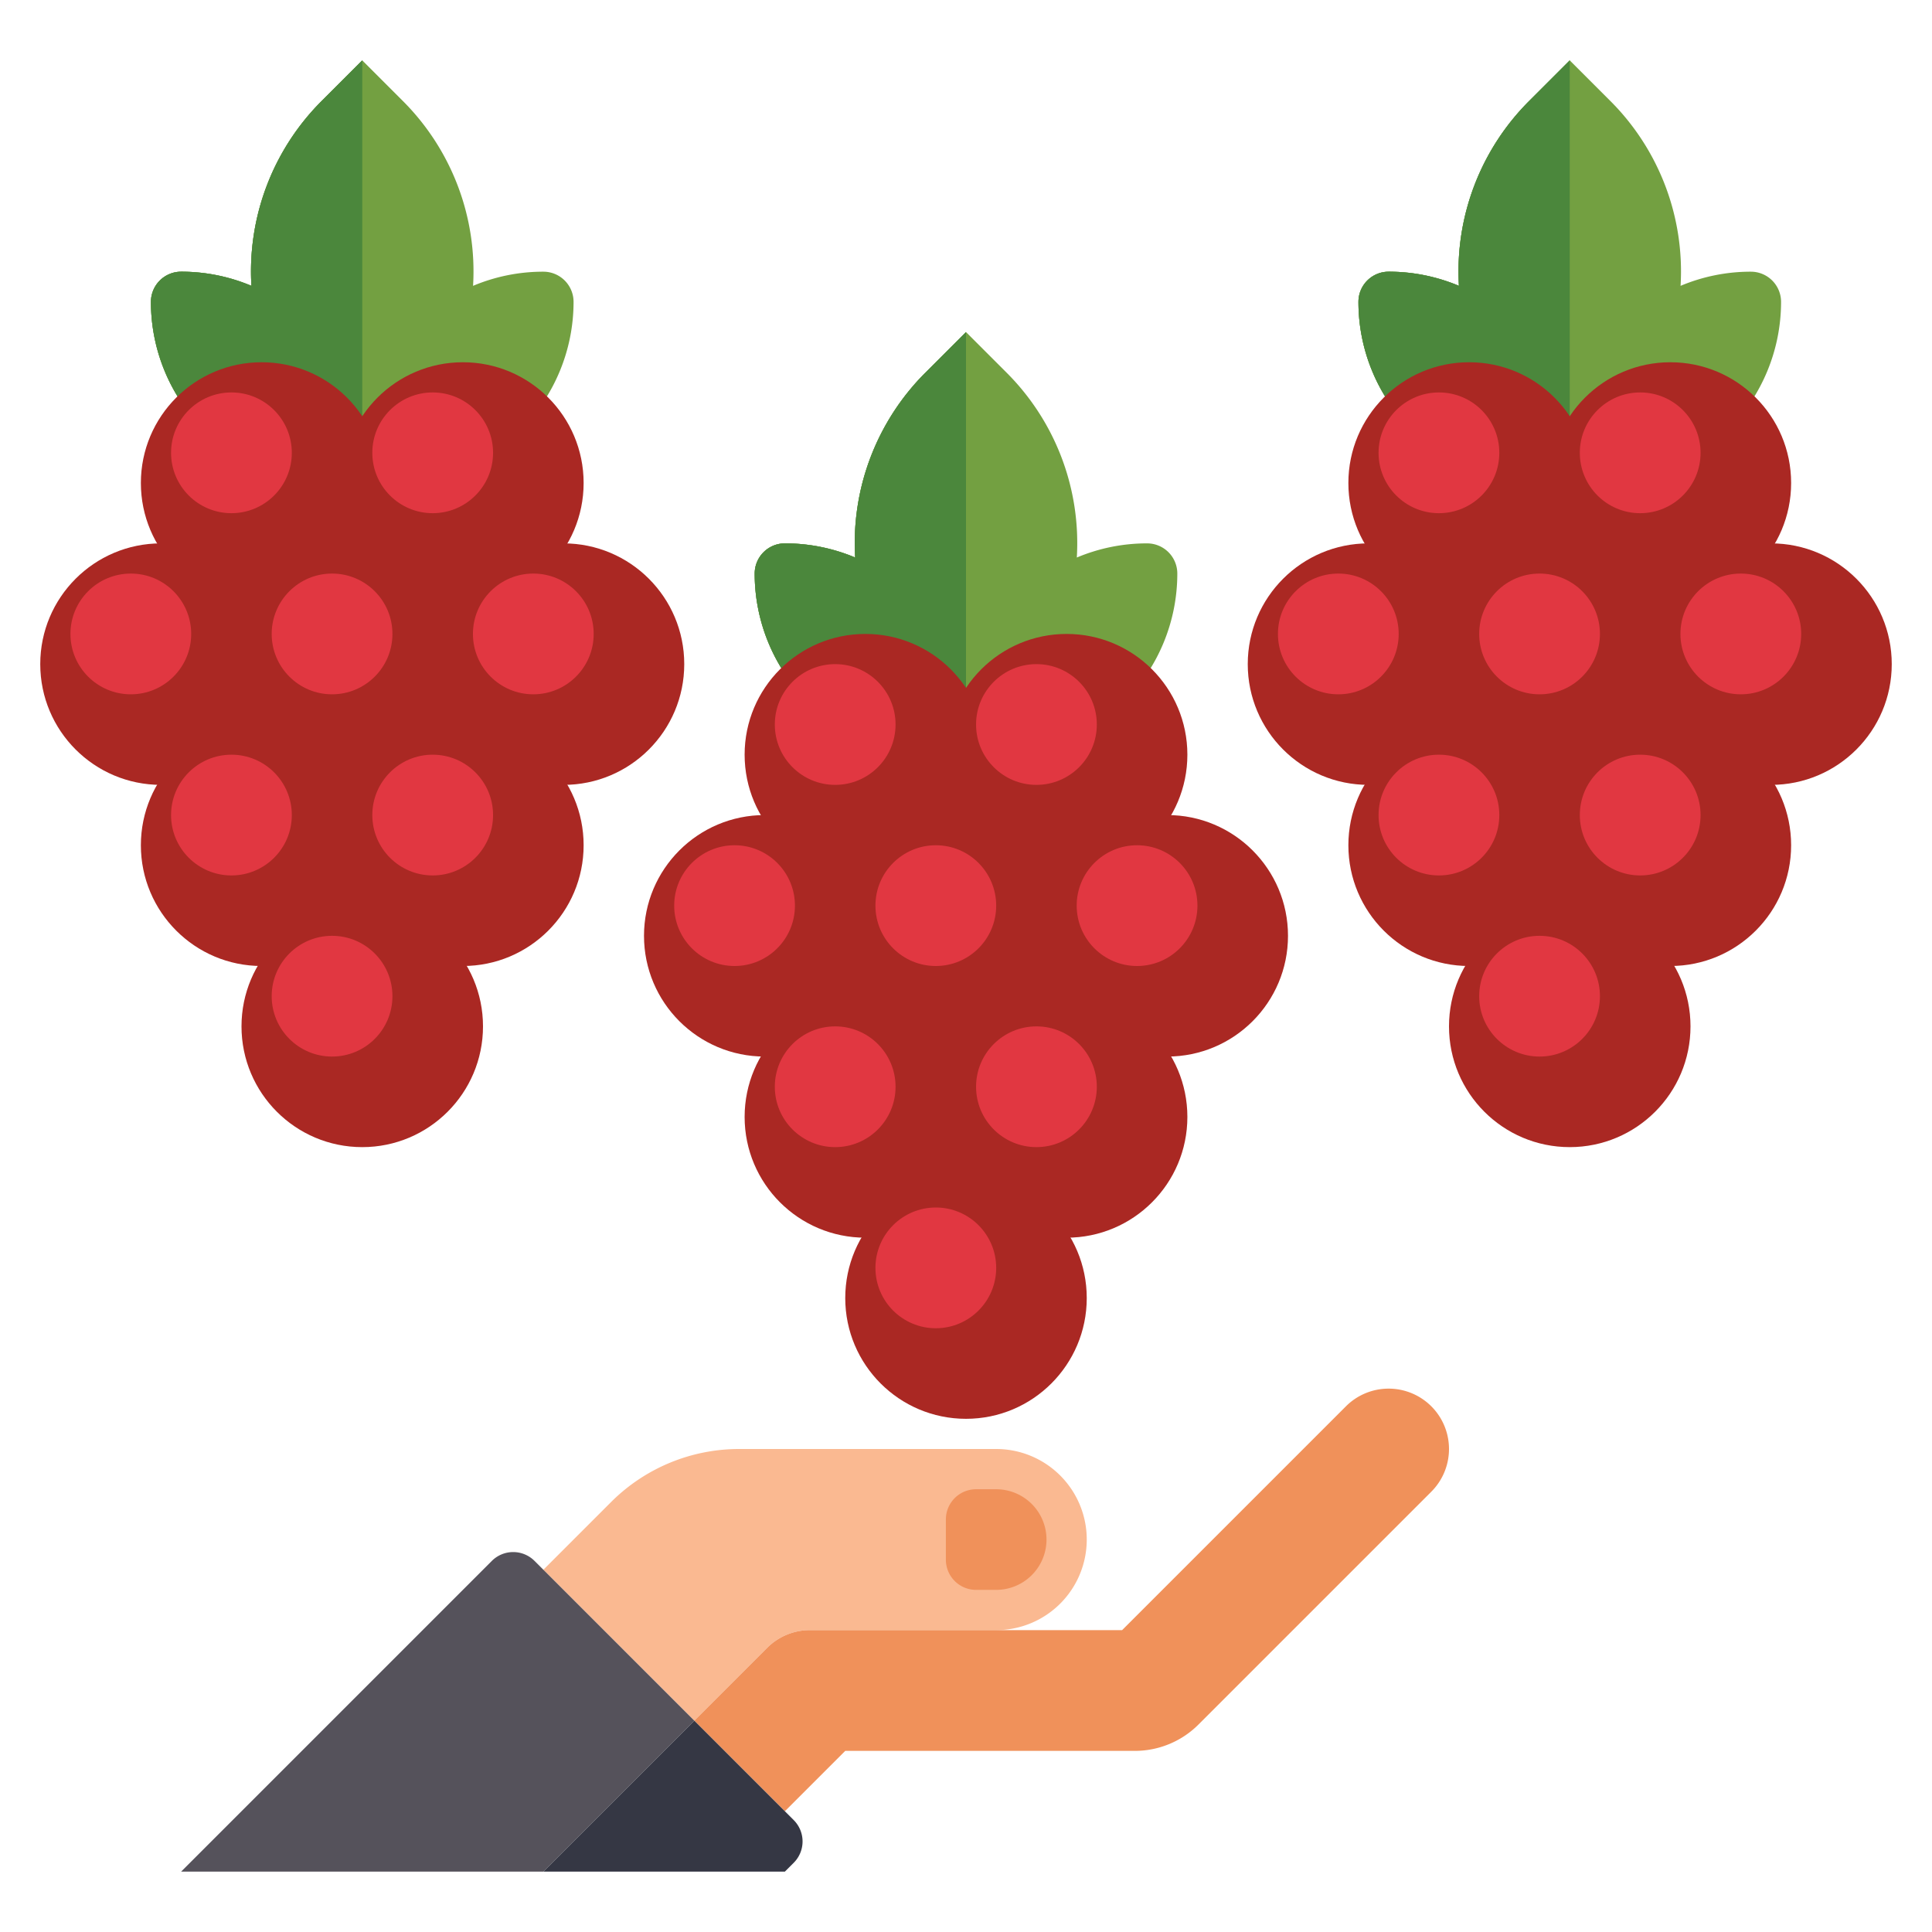 <svg xmlns="http://www.w3.org/2000/svg" viewBox="0 0 512 512"><title>80 Winery Icons - Expanded</title><path d="M208,144a47.834,47.834,0,0,1,18.632,3.752,63.829,63.829,0,0,1,18.623-49.007L256,88V200h-8a48,48,0,0,1-48-48h0a8,8,0,0,1,8-8Z" fill="#4b873c"/><path d="M208,144h0a47.834,47.834,0,0,1,18.632,3.752,63.829,63.829,0,0,1,18.623-49.007L256,88l10.745,10.745a63.829,63.829,0,0,1,18.623,49.007A47.834,47.834,0,0,1,304,144h0a8,8,0,0,1,8,8h0a48,48,0,0,1-48,48H248a48,48,0,0,1-48-48h0A8,8,0,0,1,208,144Z" fill="#73a041"/><path d="M208,144a47.834,47.834,0,0,1,18.632,3.752,63.829,63.829,0,0,1,18.623-49.007L256,88V200h-8a48,48,0,0,1-48-48h0a8,8,0,0,1,8-8Z" fill="#4b873c"/><circle cx="256" cy="248" r="32" fill="#aa2823"/><circle cx="256" cy="344" r="32" fill="#aa2823"/><circle cx="309.333" cy="248" r="32" fill="#aa2823"/><circle cx="202.667" cy="248" r="32" fill="#aa2823"/><circle cx="282.667" cy="296" r="32" fill="#aa2823"/><circle cx="229.333" cy="296" r="32" fill="#aa2823"/><circle cx="282.667" cy="200" r="32" fill="#aa2823"/><circle cx="229.333" cy="200" r="32" fill="#aa2823"/><circle cx="248" cy="240" r="16" fill="#e13741"/><circle cx="248" cy="336" r="16" fill="#e13741"/><circle cx="301.333" cy="240" r="16" fill="#e13741"/><circle cx="194.667" cy="240" r="16" fill="#e13741"/><circle cx="274.667" cy="288" r="16" fill="#e13741"/><circle cx="221.333" cy="288" r="16" fill="#e13741"/><circle cx="274.667" cy="192" r="16" fill="#e13741"/><circle cx="221.333" cy="192" r="16" fill="#e13741"/><path d="M368,72a47.834,47.834,0,0,1,18.632,3.752,63.829,63.829,0,0,1,18.623-49.007L416,16V128h-8a48,48,0,0,1-48-48h0a8,8,0,0,1,8-8Z" fill="#4b873c"/><path d="M368,72h0a47.834,47.834,0,0,1,18.632,3.752,63.829,63.829,0,0,1,18.623-49.007L416,16l10.745,10.745a63.829,63.829,0,0,1,18.623,49.007A47.834,47.834,0,0,1,464,72h0a8,8,0,0,1,8,8h0a48,48,0,0,1-48,48H408a48,48,0,0,1-48-48h0A8,8,0,0,1,368,72Z" fill="#73a041"/><path d="M368,72a47.834,47.834,0,0,1,18.632,3.752,63.829,63.829,0,0,1,18.623-49.007L416,16V128h-8a48,48,0,0,1-48-48h0a8,8,0,0,1,8-8Z" fill="#4b873c"/><circle cx="416" cy="176" r="32" fill="#aa2823"/><circle cx="416" cy="272" r="32" fill="#aa2823"/><circle cx="469.333" cy="176" r="32" fill="#aa2823"/><circle cx="362.667" cy="176" r="32" fill="#aa2823"/><circle cx="442.667" cy="224" r="32" fill="#aa2823"/><circle cx="389.333" cy="224" r="32" fill="#aa2823"/><circle cx="442.667" cy="128" r="32" fill="#aa2823"/><circle cx="389.333" cy="128" r="32" fill="#aa2823"/><circle cx="408" cy="168" r="16" fill="#e13741"/><circle cx="408" cy="264" r="16" fill="#e13741"/><circle cx="461.333" cy="168" r="16" fill="#e13741"/><circle cx="354.667" cy="168" r="16" fill="#e13741"/><circle cx="434.667" cy="216" r="16" fill="#e13741"/><circle cx="381.333" cy="216" r="16" fill="#e13741"/><circle cx="434.667" cy="120" r="16" fill="#e13741"/><circle cx="381.333" cy="120" r="16" fill="#e13741"/><path d="M48,72a47.834,47.834,0,0,1,18.632,3.752A63.829,63.829,0,0,1,85.255,26.745L96,16V128H88A48,48,0,0,1,40,80h0a8,8,0,0,1,8-8Z" fill="#4b873c"/><path d="M48,72h0a47.834,47.834,0,0,1,18.632,3.752A63.829,63.829,0,0,1,85.255,26.745L96,16l10.745,10.745a63.829,63.829,0,0,1,18.623,49.007A47.834,47.834,0,0,1,144,72h0a8,8,0,0,1,8,8h0a48,48,0,0,1-48,48H88A48,48,0,0,1,40,80h0A8,8,0,0,1,48,72Z" fill="#73a041"/><path d="M48,72a47.834,47.834,0,0,1,18.632,3.752A63.829,63.829,0,0,1,85.255,26.745L96,16V128H88A48,48,0,0,1,40,80h0a8,8,0,0,1,8-8Z" fill="#4b873c"/><circle cx="96" cy="176" r="32" fill="#aa2823"/><circle cx="96" cy="272" r="32" fill="#aa2823"/><circle cx="149.333" cy="176" r="32" fill="#aa2823"/><circle cx="42.667" cy="176" r="32" fill="#aa2823"/><circle cx="122.667" cy="224" r="32" fill="#aa2823"/><circle cx="69.333" cy="224" r="32" fill="#aa2823"/><circle cx="122.667" cy="128" r="32" fill="#aa2823"/><circle cx="69.333" cy="128" r="32" fill="#aa2823"/><circle cx="88" cy="168" r="16" fill="#e13741"/><circle cx="88" cy="264" r="16" fill="#e13741"/><circle cx="141.333" cy="168" r="16" fill="#e13741"/><circle cx="34.667" cy="168" r="16" fill="#e13741"/><circle cx="114.667" cy="216" r="16" fill="#e13741"/><circle cx="61.333" cy="216" r="16" fill="#e13741"/><circle cx="114.667" cy="120" r="16" fill="#e13741"/><circle cx="61.333" cy="120" r="16" fill="#e13741"/><path d="M264,384H195.882a48,48,0,0,0-33.941,14.059L144,416l40,40,19.314-19.314A16,16,0,0,1,214.627,432H264a24,24,0,0,0,24-24h0A24,24,0,0,0,264,384Z" fill="#fab991"/><path d="M379.313,372.686a16,16,0,0,0-22.626,0L297.373,432H214.627a16,16,0,0,0-11.313,4.686L184,456l24,24,16-16h76.687a23.843,23.843,0,0,0,16.97-7.03l61.656-61.656A16,16,0,0,0,379.313,372.686Z" fill="#f0915a"/><path d="M258.667,394.667H264A13.333,13.333,0,0,1,277.333,408v0A13.333,13.333,0,0,1,264,421.333h-5.333a8,8,0,0,1-8-8V402.667A8,8,0,0,1,258.667,394.667Z" fill="#f0915a"/><path d="M141.657,413.657,184,456l-40,40H48l82.343-82.343A8,8,0,0,1,141.657,413.657Z" fill="#55525b"/><path d="M184,456l26.343,26.343a8,8,0,0,1,0,11.314L208,496H144Z" fill="#353744"/></svg>